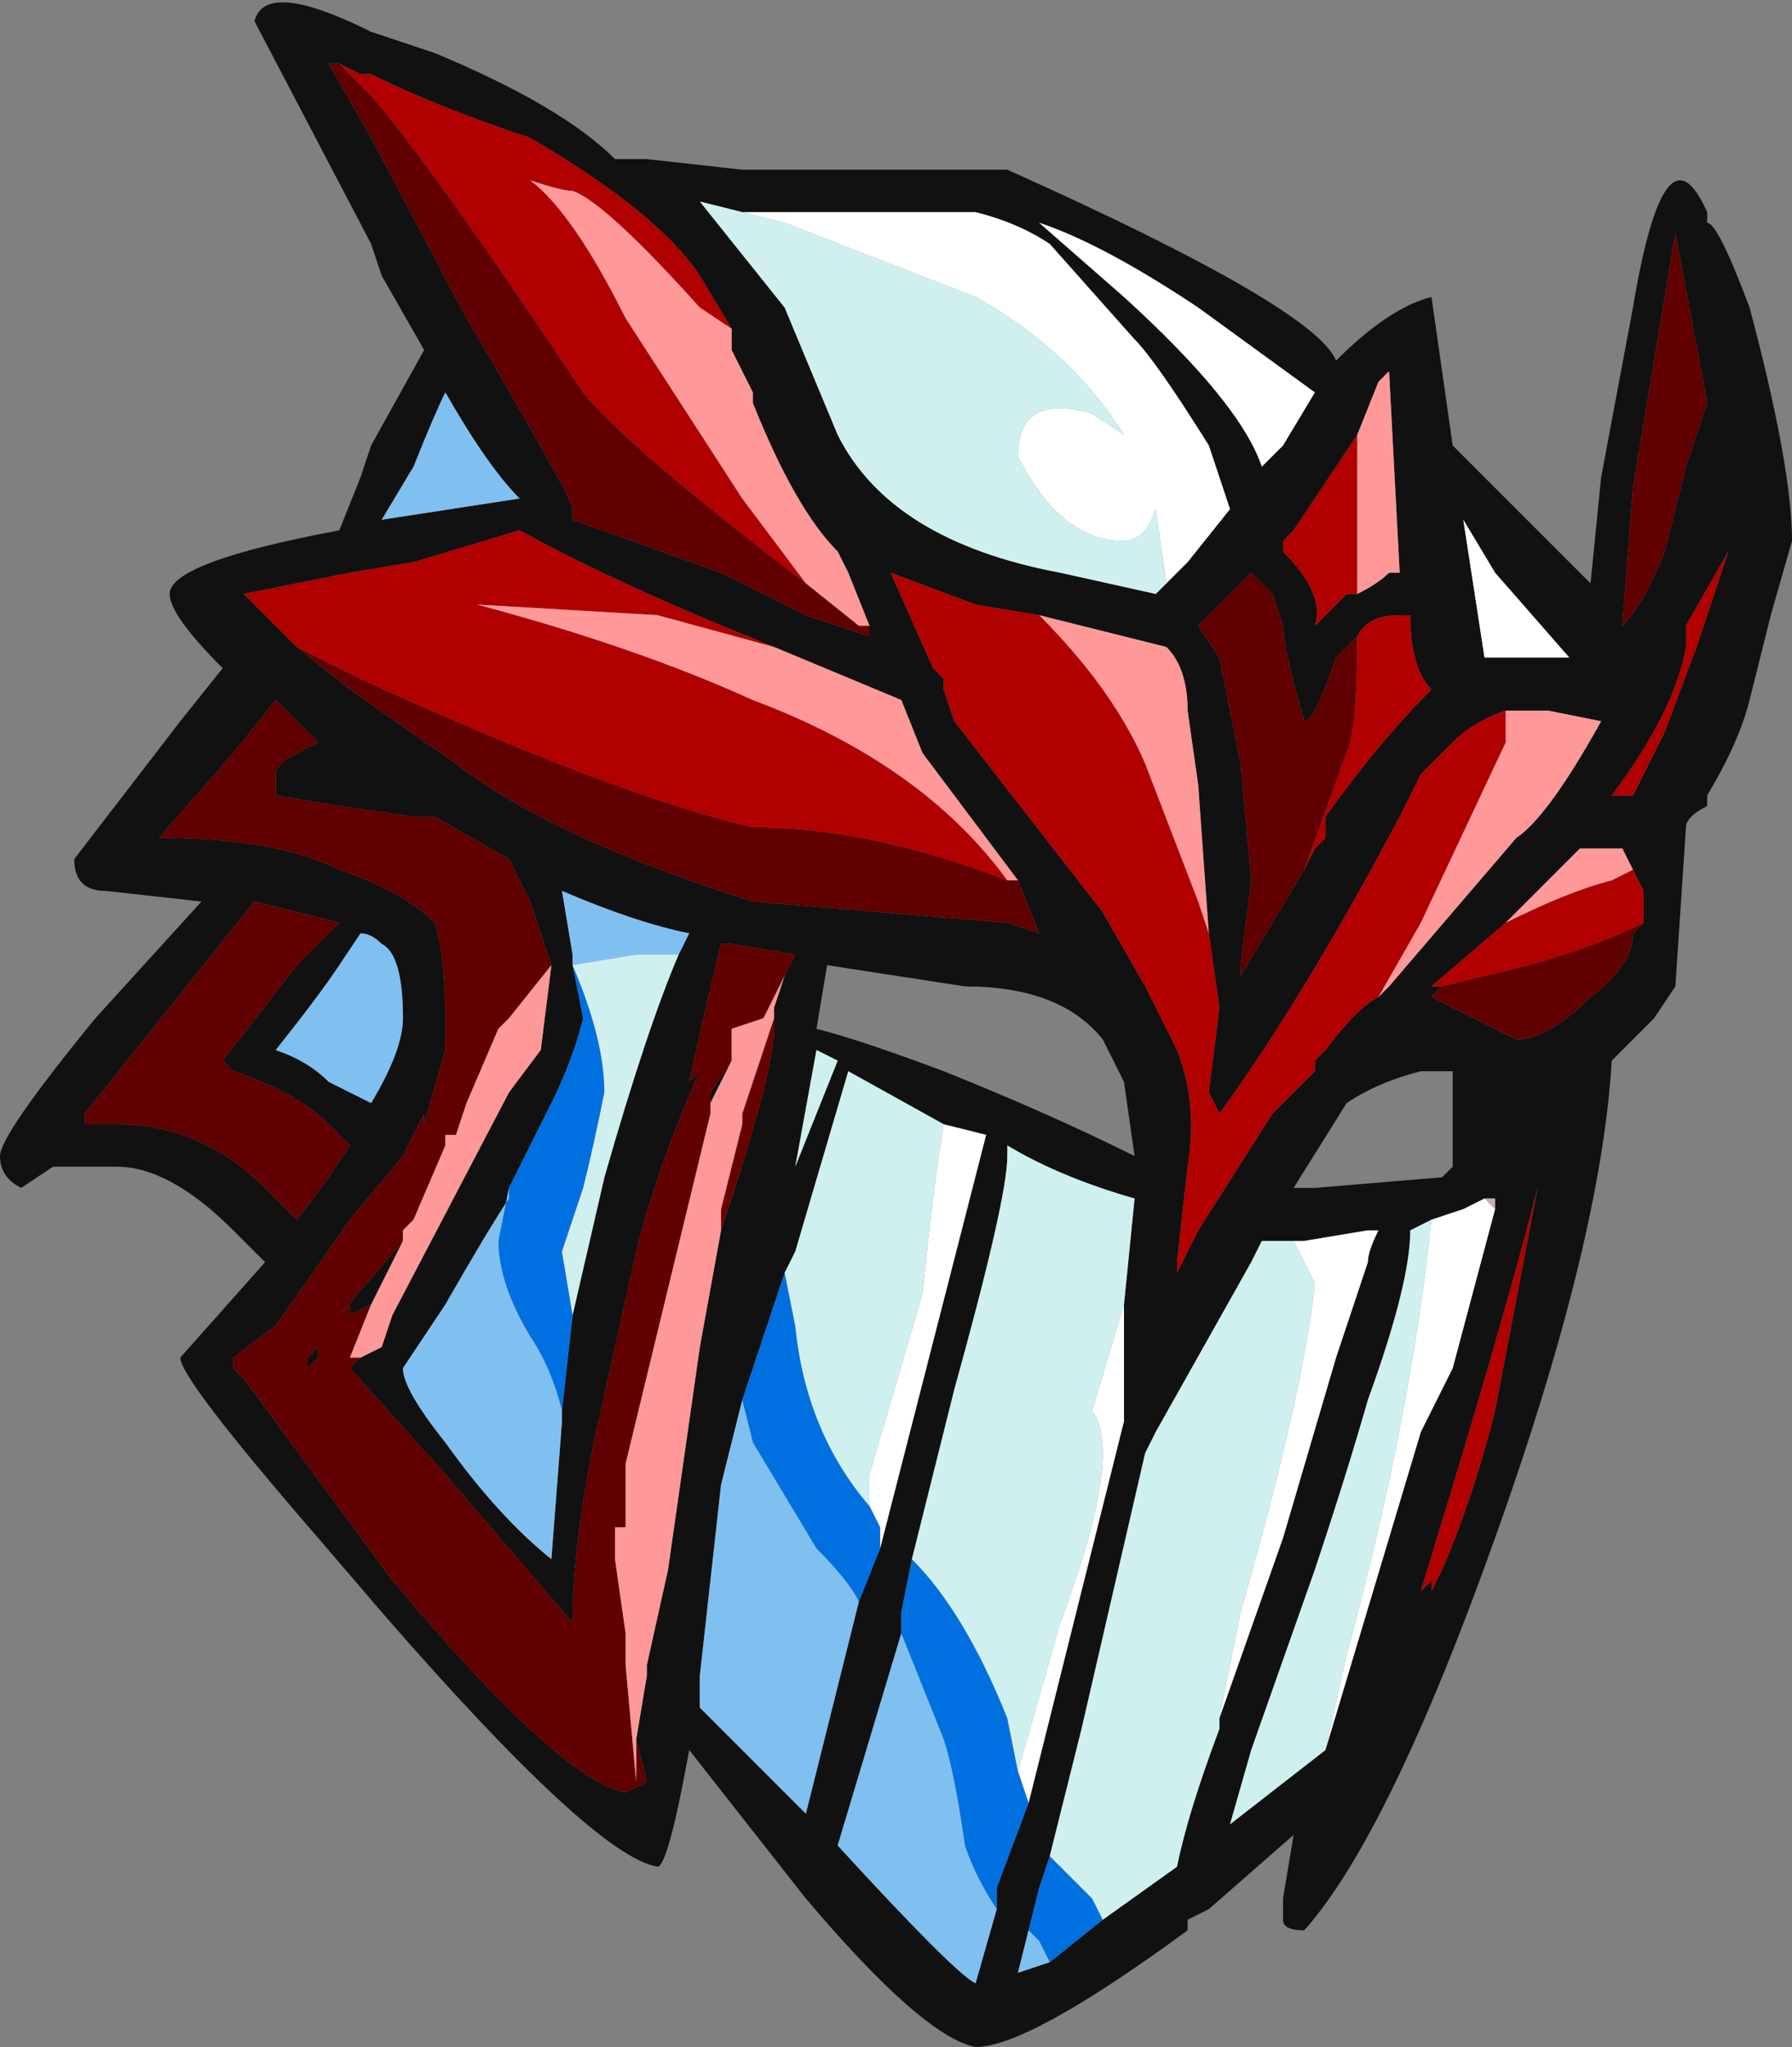 <?xml version="1.0" encoding="UTF-8" standalone="no"?>
<svg xmlns:ffdec="https://www.free-decompiler.com/flash" xmlns:xlink="http://www.w3.org/1999/xlink" ffdec:objectType="frame" height="67.55px" width="59.15px" xmlns="http://www.w3.org/2000/svg">
  <rect width="100%" height="100%" fill="#808080" stroke="none"/>
  <g transform="matrix(1.0, 0.0, 0.0, 1.0, 29.05, 25.9)">
    <use ffdec:characterId="2188" height="9.65" transform="matrix(7.0, 0.0, 0.0, 7.0, -29.05, -25.9)" width="8.45" xlink:href="#shape0"/>
  </g>
  <defs>
    <g id="shape0" transform="matrix(1.0, 0.0, 0.0, 1.0, 4.15, 3.7)">
      <path d="M1.5 -2.25 Q1.05 -2.55 0.75 -2.65 L1.15 -2.3 Q1.7 -1.8 1.8 -1.5 L1.9 -1.6 2.05 -1.85 1.5 -2.25 M2.6 -2.3 L2.7 -1.6 3.35 -0.95 3.4 -1.45 3.55 -2.25 Q3.7 -3.15 3.9 -2.7 L3.9 -2.65 Q3.95 -2.65 4.1 -2.25 4.3 -1.5 4.3 -1.15 L4.2 -0.8 4.1 -0.4 Q4.05 -0.2 3.9 0.05 L3.9 0.1 Q3.8 0.15 3.8 0.2 L3.75 0.95 3.65 1.1 3.45 1.3 Q3.4 2.15 2.9 3.55 2.4 4.95 2.0 5.4 1.9 5.4 1.9 5.35 L1.9 5.25 1.95 4.95 1.55 5.3 1.45 5.35 1.45 5.4 Q0.7 5.95 0.45 5.95 0.2 5.9 -0.35 5.25 L-0.9 4.55 Q-1.0 5.1 -1.05 5.1 -1.35 5.05 -2.35 3.9 L-2.65 3.55 Q-3.3 2.8 -3.3 2.7 L-2.9 2.25 -3.05 2.1 Q-3.35 1.8 -3.6 1.8 L-3.9 1.8 -4.05 1.9 Q-4.15 1.85 -4.15 1.75 -4.15 1.65 -3.7 1.1 L-3.2 0.55 -3.65 0.5 Q-3.8 0.5 -3.8 0.35 L-3.3 -0.3 -3.1 -0.55 Q-3.35 -0.8 -3.35 -0.9 -3.35 -1.05 -2.55 -1.2 L-2.45 -1.45 -2.4 -1.6 -2.15 -2.05 -2.35 -2.4 -2.4 -2.55 -2.95 -3.6 Q-2.9 -3.8 -2.4 -3.55 L-2.1 -3.45 Q-1.5 -3.2 -1.25 -2.95 L-1.1 -2.95 -0.65 -2.9 0.6 -2.9 Q2.05 -2.25 2.15 -2.0 2.4 -2.25 2.6 -2.3 M2.25 -0.9 Q2.35 -0.95 2.4 -1.0 L2.45 -1.0 2.4 -1.95 2.35 -1.9 2.25 -1.65 1.95 -1.2 1.9 -1.15 1.9 -1.1 Q2.1 -0.9 2.05 -0.75 L2.2 -0.9 2.25 -0.9 M1.4 -1.0 L1.45 -1.05 1.65 -1.3 1.55 -1.6 Q1.3 -2.0 1.2 -2.1 L0.8 -2.55 Q0.65 -2.65 0.45 -2.7 L-0.65 -2.7 -0.85 -2.75 Q-0.65 -2.5 -0.45 -2.25 L-0.2 -1.65 Q0.05 -1.15 0.85 -1.0 L1.3 -0.9 1.4 -1.0 M0.75 -0.8 L0.45 -0.85 0.05 -1.0 0.25 -0.55 0.3 -0.5 0.3 -0.45 0.35 -0.3 1.05 0.6 1.25 0.95 Q1.3 1.05 1.4 1.25 1.5 1.5 1.45 1.8 L1.4 2.25 1.4 2.3 1.5 2.1 1.85 1.55 2.05 1.35 2.05 1.3 2.1 1.25 Q2.25 1.05 2.35 1.0 L2.4 0.95 3.0 0.25 Q3.15 0.15 3.4 -0.3 L3.15 -0.35 2.95 -0.35 Q2.8 -0.3 2.7 -0.2 L2.55 -0.05 2.45 0.15 Q2.0 1.0 1.6 1.55 L1.55 1.45 1.6 1.05 1.55 0.7 1.5 0.0 1.45 -0.35 Q1.45 -0.55 1.35 -0.65 L0.75 -0.8 M0.65 0.45 L0.2 -0.15 0.1 -0.4 -0.5 -0.65 Q-1.25 -0.95 -1.7 -1.2 L-2.2 -1.05 -2.5 -1.0 -3.0 -0.9 -2.75 -0.65 -2.5 -0.45 -2.0 -0.1 Q-1.55 0.25 -0.6 0.55 L0.6 0.65 0.75 0.7 0.65 0.45 M2.25 -0.7 L2.15 -0.6 Q2.05 -0.3 2.0 -0.3 1.9 -0.65 1.9 -0.75 L1.85 -0.9 1.75 -1.0 1.5 -0.75 1.6 -0.6 1.7 -0.1 1.75 0.45 1.7 0.85 1.7 0.9 2.0 0.4 2.05 0.3 2.1 0.25 2.1 0.15 Q2.35 -0.2 2.6 -0.45 2.5 -0.55 2.5 -0.8 L2.45 -0.8 Q2.3 -0.8 2.25 -0.7 M2.85 -0.6 L3.25 -0.6 2.9 -1.0 2.75 -1.25 2.85 -0.6 M3.75 -2.6 L3.55 -1.4 3.5 -0.75 Q3.6 -0.85 3.7 -1.1 L3.8 -1.5 3.9 -1.8 3.75 -2.6 M3.8 -0.75 L3.8 -0.65 Q3.75 -0.35 3.45 0.05 L3.55 0.05 3.7 -0.25 3.85 -0.65 4.0 -1.1 3.8 -0.75 M3.55 0.4 L3.5 0.3 3.3 0.3 2.95 0.65 2.6 0.95 2.65 0.95 2.6 1.0 Q2.6 1.05 2.6 1.0 L3.0 1.2 Q3.15 1.2 3.35 1.0 3.55 0.85 3.55 0.7 L3.6 0.65 3.6 0.5 3.55 0.4 M3.1 1.9 Q2.95 2.5 2.55 3.8 L2.6 3.75 2.6 3.8 2.65 3.7 Q2.8 3.35 2.9 2.95 L3.1 1.9 M2.65 1.35 L2.55 1.35 Q2.35 1.4 2.2 1.5 L1.95 1.9 2.05 1.9 2.65 1.85 2.7 1.8 2.7 1.35 2.65 1.35 M1.15 2.45 L1.2 1.95 Q0.85 1.85 0.6 1.7 L0.6 1.75 Q0.6 1.95 0.35 2.85 L0.15 3.65 0.1 3.9 0.1 4.0 -0.2 5.0 Q0.35 5.6 0.45 5.65 L0.55 5.3 0.55 5.2 0.7 4.8 1.15 3.0 1.15 2.65 Q1.15 2.55 1.15 2.45 M0.0 3.6 L0.5 1.65 0.3 1.6 -0.15 1.35 -0.4 2.2 -0.45 2.3 -0.65 2.9 -0.75 3.3 -0.85 4.2 -0.85 4.35 -0.35 4.85 -0.1 3.85 0.0 3.6 M1.05 1.2 Q0.85 0.95 0.4 0.95 L-0.25 0.85 -0.3 1.15 Q-0.1 1.2 0.3 1.35 0.8 1.55 1.2 1.75 L1.15 1.4 1.05 1.2 M1.95 2.15 L1.8 2.15 1.75 2.25 1.3 3.05 1.25 3.15 0.95 4.45 0.8 5.05 0.75 5.2 0.7 5.4 0.65 5.6 0.8 5.55 1.05 5.35 1.4 5.1 Q1.45 4.85 1.6 4.45 L1.6 4.4 1.9 3.55 2.15 2.7 2.3 2.25 Q2.3 2.2 2.35 2.1 L2.3 2.1 2.0 2.15 1.95 2.15 M2.85 1.95 L2.75 2.0 2.6 2.05 2.5 2.1 Q2.5 2.35 2.3 2.9 2.2 3.25 2.05 3.7 L1.75 4.55 1.65 4.9 2.1 4.55 2.55 3.05 2.7 2.75 2.9 2.0 2.9 1.95 2.85 1.95 M-0.05 -0.75 L-0.15 -1.0 -0.2 -1.1 Q-0.4 -1.3 -0.6 -1.8 L-0.6 -1.85 -0.7 -2.05 -0.7 -2.15 -0.85 -2.4 Q-1.05 -2.7 -1.65 -3.05 -2.1 -3.2 -2.4 -3.35 L-2.45 -3.35 -2.55 -3.4 -2.6 -3.4 -2.4 -3.05 -1.95 -2.2 Q-1.45 -1.35 -1.45 -1.3 L-1.45 -1.25 -0.75 -1.0 Q-0.55 -0.9 -0.35 -0.8 L-0.05 -0.7 -0.05 -0.75 M-2.35 -1.25 L-1.7 -1.35 Q-1.85 -1.5 -2.05 -1.85 -2.1 -1.75 -2.2 -1.5 L-2.35 -1.25 M-1.55 0.85 L-1.65 0.55 -1.75 0.35 -2.1 0.15 -2.2 0.15 -2.55 0.1 -2.85 0.05 -2.85 -0.05 Q-2.85 -0.1 -2.75 -0.15 L-2.65 -0.2 -2.85 -0.4 -3.05 -0.15 -3.4 0.25 Q-2.85 0.25 -2.55 0.4 -2.25 0.5 -2.1 0.65 -2.05 0.8 -2.05 1.1 L-2.05 1.25 -2.15 1.6 -2.15 1.55 -2.25 1.75 -2.5 2.05 -2.85 2.55 -3.05 2.7 -3.05 2.75 -3.0 2.8 -2.3 3.75 Q-1.5 4.7 -1.2 4.75 L-1.1 4.7 -1.15 4.5 -1.1 4.2 -1.1 4.15 -1.0 3.7 -0.85 2.65 -0.75 2.1 Q-0.5 1.35 -0.5 1.15 L-0.5 1.05 -0.45 0.9 -0.4 0.8 -0.7 0.75 -0.75 0.75 Q-0.8 0.95 -0.9 1.4 L-0.85 1.35 Q-1.05 1.8 -1.15 2.2 L-1.35 3.1 Q-1.45 3.6 -1.45 3.95 L-2.05 3.25 -2.5 2.75 -2.45 2.7 -2.35 2.65 -2.3 2.5 -1.75 1.45 -1.65 1.3 -1.6 1.25 -1.55 0.85 M-1.2 4.1 L-1.2 4.0 -1.2 4.1 M-0.8 1.5 L-0.8 1.45 -0.7 1.3 -0.8 1.5 M-2.4 2.45 L-2.5 2.5 -2.5 2.45 -2.55 2.5 -2.25 2.15 -2.4 2.45 M-2.6 -0.15 L-2.55 -0.1 -2.6 -0.15 M-0.95 0.8 L-0.9 0.7 Q-1.15 0.65 -1.5 0.5 L-1.45 0.8 -1.45 0.85 -1.4 1.1 Q-1.45 1.3 -1.55 1.5 L-1.75 1.9 -1.75 1.95 Q-1.85 2.1 -2.05 2.45 L-2.25 2.75 Q-2.25 2.85 -2.05 3.1 -1.8 3.45 -1.55 3.65 L-1.5 3.0 -1.5 2.95 -1.45 2.5 -1.3 1.85 Q-1.1 1.15 -0.95 0.8 M-0.3 1.25 L-0.4 1.8 -0.2 1.3 -0.3 1.25 M-2.55 0.65 L-2.95 0.55 -3.75 1.55 -3.75 1.6 -3.6 1.6 Q-3.2 1.6 -2.9 1.9 L-2.75 2.05 -2.6 1.85 -2.5 1.7 -2.6 1.6 Q-2.75 1.45 -3.05 1.35 L-3.1 1.3 -2.75 0.85 -2.55 0.65 M-2.55 0.85 Q-2.65 1.0 -2.85 1.25 -2.7 1.3 -2.6 1.4 L-2.4 1.5 Q-2.25 1.25 -2.25 1.1 -2.25 0.8 -2.35 0.75 -2.4 0.7 -2.45 0.7 L-2.55 0.85 M-2.7 2.75 L-2.7 2.7 -2.65 2.65 -2.65 2.7 -2.7 2.75" fill="#111111" fill-rule="evenodd" stroke="none"/>
      <path d="M1.5 -2.25 L2.05 -1.85 1.9 -1.6 1.8 -1.5 Q1.7 -1.8 1.15 -2.3 L0.75 -2.65 Q1.05 -2.55 1.5 -2.25 M-0.65 -2.7 L0.45 -2.7 Q0.65 -2.65 0.8 -2.55 L1.2 -2.1 Q1.3 -2.0 1.55 -1.6 L1.65 -1.3 1.45 -1.05 1.4 -1.0 1.35 -0.95 1.3 -1.3 Q1.25 -1.15 1.15 -1.15 0.85 -1.15 0.65 -1.55 0.65 -1.85 1.0 -1.75 L1.15 -1.65 Q0.9 -2.05 0.45 -2.3 L-0.45 -2.65 -0.65 -2.7 M2.85 -0.6 L2.75 -1.25 2.9 -1.0 3.25 -0.6 2.85 -0.6 M0.65 4.65 L0.85 3.95 Q1.15 3.15 1.0 2.95 L1.15 2.45 Q1.15 2.55 1.15 2.65 L1.15 3.0 0.7 4.8 0.65 4.65 M0.3 1.6 L0.5 1.65 0.0 3.6 0.0 3.5 -0.05 3.4 -0.05 3.25 0.2 2.4 Q0.25 1.9 0.3 1.6 M1.95 2.15 L2.0 2.15 2.3 2.1 2.35 2.1 Q2.3 2.2 2.3 2.25 L2.15 2.7 1.9 3.55 1.6 4.4 1.7 3.9 Q2.0 2.85 2.05 2.35 L1.95 2.15 M2.85 1.95 L2.9 2.0 2.7 2.75 2.55 3.05 2.1 4.55 2.2 4.1 Q2.5 3.0 2.6 2.05 L2.75 2.0 2.85 1.95" fill="#ffffff" fill-rule="evenodd" stroke="none"/>
      <path d="M2.9 2.0 L2.85 1.95 2.9 1.95 2.9 2.0" fill="#c7b0b0" fill-rule="evenodd" stroke="none"/>
      <path d="M-1.6 1.25 L-1.65 1.3 -1.75 1.45 -1.6 1.25 M-0.75 2.1 L-0.75 2.0 -0.65 1.6 -0.65 1.55 -0.5 1.1 -0.5 1.05 -0.5 1.15 Q-0.5 1.35 -0.75 2.1" fill="#690000" fill-rule="evenodd" stroke="none"/>
      <path d="M0.15 3.65 Q0.4 3.9 0.6 4.4 L0.65 4.65 0.7 4.8 0.55 5.2 0.55 5.3 Q0.45 5.15 0.4 5.0 0.35 4.65 0.3 4.5 L0.1 4.0 0.1 3.9 0.15 3.65 M-0.05 3.4 L0.0 3.5 0.0 3.6 -0.1 3.85 Q-0.15 3.75 -0.3 3.6 L-0.6 3.1 -0.65 2.9 -0.45 2.3 -0.4 2.55 Q-0.35 3.05 -0.05 3.4 M1.05 5.35 L0.8 5.55 0.75 5.45 0.7 5.4 0.75 5.2 0.8 5.05 1.0 5.25 1.05 5.35 M-1.45 0.85 Q-1.3 1.2 -1.3 1.45 -1.35 1.7 -1.4 1.9 L-1.5 2.2 -1.45 2.5 -1.5 2.95 Q-1.55 2.75 -1.65 2.6 -1.8 2.35 -1.8 2.15 L-1.75 1.9 -1.55 1.5 Q-1.45 1.3 -1.4 1.1 L-1.45 0.85" fill="#0070e0" fill-rule="evenodd" stroke="none"/>
      <path d="M0.55 5.3 L0.45 5.65 Q0.35 5.6 -0.2 5.0 L0.1 4.0 0.3 4.5 Q0.35 4.65 0.4 5.0 0.45 5.15 0.55 5.3 M-0.1 3.85 L-0.35 4.85 -0.85 4.35 -0.85 4.2 -0.75 3.3 -0.65 2.9 -0.6 3.1 -0.3 3.6 Q-0.15 3.75 -0.1 3.85 M0.8 5.55 L0.65 5.6 0.7 5.4 0.75 5.45 0.8 5.55 M-2.35 -1.25 L-2.2 -1.5 Q-2.1 -1.75 -2.05 -1.85 -1.85 -1.5 -1.7 -1.35 L-2.35 -1.25 M-2.6 -0.15 L-2.55 -0.1 -2.6 -0.15 M-0.95 0.8 L-1.15 0.8 -1.45 0.85 -1.45 0.8 -1.5 0.5 Q-1.15 0.65 -0.9 0.7 L-0.95 0.8 M-2.55 0.85 L-2.45 0.7 Q-2.4 0.7 -2.35 0.75 -2.25 0.8 -2.25 1.1 -2.25 1.25 -2.4 1.5 L-2.6 1.4 Q-2.7 1.3 -2.85 1.25 -2.65 1.0 -2.55 0.85 M-1.75 1.9 L-1.8 2.15 Q-1.8 2.35 -1.65 2.6 -1.55 2.75 -1.5 2.95 L-1.5 3.0 -1.55 3.65 Q-1.8 3.45 -2.05 3.1 -2.25 2.85 -2.25 2.75 L-2.05 2.45 Q-1.85 2.1 -1.75 1.95 L-1.75 1.9" fill="#80c0f0" fill-rule="evenodd" stroke="none"/>
      <path d="M-0.65 -2.7 L-0.45 -2.65 0.45 -2.3 Q0.9 -2.05 1.15 -1.65 L1.0 -1.75 Q0.65 -1.85 0.65 -1.55 0.85 -1.15 1.15 -1.15 1.25 -1.15 1.3 -1.3 L1.35 -0.95 1.4 -1.0 1.3 -0.9 0.85 -1.0 Q0.05 -1.15 -0.2 -1.65 L-0.45 -2.25 Q-0.65 -2.5 -0.85 -2.75 L-0.65 -2.7 M0.15 3.65 L0.35 2.85 Q0.6 1.95 0.6 1.75 L0.6 1.7 Q0.85 1.85 1.2 1.95 L1.15 2.45 1.0 2.95 Q1.15 3.15 0.85 3.95 L0.65 4.65 0.6 4.4 Q0.4 3.9 0.15 3.65 M0.3 1.6 Q0.25 1.9 0.2 2.4 L-0.05 3.25 -0.05 3.4 Q-0.35 3.05 -0.4 2.55 L-0.45 2.3 -0.4 2.2 -0.15 1.35 0.3 1.6 M0.8 5.05 L0.95 4.45 1.25 3.15 1.3 3.05 1.75 2.25 1.8 2.15 1.95 2.15 2.05 2.35 Q2.0 2.85 1.7 3.9 L1.6 4.4 1.6 4.45 Q1.45 4.85 1.4 5.1 L1.05 5.35 1.0 5.25 0.8 5.05 M2.6 2.05 Q2.5 3.0 2.2 4.1 L2.1 4.55 1.65 4.9 1.75 4.55 2.05 3.7 Q2.2 3.25 2.3 2.9 2.5 2.35 2.5 2.1 L2.6 2.05 M-1.45 0.85 L-1.15 0.8 -0.95 0.8 Q-1.1 1.15 -1.3 1.85 L-1.45 2.5 -1.5 2.2 -1.4 1.9 Q-1.35 1.7 -1.3 1.45 -1.3 1.2 -1.45 0.85 M-0.3 1.25 L-0.2 1.3 -0.4 1.8 -0.3 1.25" fill="#d0f0f0" fill-rule="evenodd" stroke="none"/>
      <path d="M0.6 0.45 L0.65 0.45 0.75 0.7 0.6 0.65 -0.6 0.55 Q-1.55 0.25 -2.0 -0.1 L-2.5 -0.45 -2.75 -0.65 -2.45 -0.5 Q-1.25 0.05 -0.6 0.2 -0.05 0.2 0.6 0.45 M2.0 0.4 L1.7 0.9 1.7 0.85 1.75 0.45 1.7 -0.1 1.6 -0.6 1.5 -0.75 1.75 -1.0 1.85 -0.9 1.9 -0.75 Q1.9 -0.65 2.0 -0.3 2.05 -0.3 2.15 -0.6 L2.25 -0.7 Q2.25 -0.25 2.2 -0.15 L2.0 0.4 M3.75 -2.6 L3.9 -1.8 3.8 -1.5 3.7 -1.1 Q3.6 -0.85 3.5 -0.75 L3.55 -1.4 3.75 -2.6 M2.65 0.95 L2.85 0.9 Q3.3 0.8 3.6 0.65 L3.55 0.7 Q3.55 0.85 3.35 1.0 3.15 1.2 3.0 1.2 L2.6 1.0 Q2.6 1.05 2.6 1.0 L2.65 0.95 M-0.35 -0.95 L-0.1 -0.75 -0.05 -0.75 -0.05 -0.7 -0.35 -0.8 Q-0.55 -0.9 -0.75 -1.0 L-1.45 -1.25 -1.45 -1.3 Q-1.45 -1.35 -1.95 -2.2 L-2.4 -3.05 -2.6 -3.4 -2.55 -3.4 -2.4 -3.25 Q-2.1 -2.9 -1.4 -1.85 -1.2 -1.6 -0.35 -0.95 M-1.15 4.5 L-1.1 4.7 -1.2 4.75 Q-1.5 4.7 -2.3 3.75 L-3.0 2.8 -3.05 2.75 -3.05 2.7 -2.85 2.55 -2.5 2.05 -2.25 1.75 -2.15 1.55 -2.15 1.6 -2.05 1.25 -2.05 1.1 Q-2.05 0.8 -2.1 0.65 -2.25 0.5 -2.55 0.4 -2.85 0.25 -3.4 0.25 L-3.05 -0.15 -2.85 -0.4 -2.65 -0.2 -2.75 -0.15 Q-2.85 -0.1 -2.85 -0.05 L-2.85 0.05 -2.55 0.1 -2.2 0.15 -2.1 0.15 -1.75 0.35 -1.65 0.55 -1.55 0.85 -1.75 1.1 -1.8 1.15 -1.95 1.5 -2.0 1.65 -2.05 1.65 -2.05 1.7 -2.2 2.05 -2.25 2.1 -2.25 2.15 -2.55 2.5 -2.5 2.45 -2.5 2.5 -2.4 2.45 -2.5 2.7 -2.45 2.7 -2.5 2.75 -2.05 3.25 -1.45 3.95 Q-1.45 3.6 -1.35 3.1 L-1.15 2.2 Q-1.05 1.8 -0.85 1.35 L-0.9 1.4 Q-0.8 0.95 -0.75 0.75 L-0.7 0.75 -0.4 0.8 -0.45 0.9 -0.55 1.1 -0.7 1.15 -0.7 1.3 -0.8 1.45 -0.8 1.5 -0.8 1.55 -1.2 3.2 -1.2 3.5 -1.25 3.5 -1.25 3.65 -1.2 4.0 -1.2 4.1 -1.2 4.15 -1.15 4.7 -1.15 4.5 M-2.55 0.65 L-2.75 0.85 -3.1 1.3 -3.05 1.35 Q-2.75 1.45 -2.6 1.6 L-2.5 1.7 -2.6 1.85 -2.75 2.05 -2.9 1.9 Q-3.2 1.6 -3.6 1.6 L-3.75 1.6 -3.75 1.55 -2.95 0.55 -2.55 0.65 M-2.7 2.75 L-2.65 2.7 -2.65 2.65 -2.7 2.7 -2.7 2.75" fill="#600000" fill-rule="evenodd" stroke="none"/>
      <path d="M2.25 -1.65 L2.25 -0.9 2.2 -0.9 2.05 -0.75 Q2.1 -0.9 1.9 -1.1 L1.9 -1.15 1.95 -1.2 2.25 -1.65 M2.35 1.0 Q2.25 1.05 2.1 1.25 L2.05 1.3 2.05 1.35 1.85 1.55 1.5 2.1 1.4 2.3 1.4 2.25 1.45 1.8 Q1.5 1.5 1.4 1.25 1.3 1.05 1.25 0.95 L1.05 0.6 0.35 -0.3 0.3 -0.45 0.3 -0.5 0.25 -0.55 0.05 -1.0 0.45 -0.85 0.75 -0.8 Q1.1 -0.45 1.25 -0.1 L1.5 0.55 1.55 0.7 1.6 1.05 1.55 1.45 1.6 1.55 Q2.0 1.0 2.45 0.15 L2.55 -0.05 2.7 -0.2 Q2.8 -0.3 2.95 -0.35 L2.95 -0.2 2.55 0.65 2.35 1.0 M-0.5 -0.65 L-1.05 -0.8 -1.9 -0.85 Q-1.15 -0.65 -0.6 -0.4 0.2 -0.1 0.6 0.45 -0.05 0.2 -0.6 0.2 -1.25 0.05 -2.45 -0.5 L-2.75 -0.65 -3.0 -0.9 -2.5 -1.0 -2.2 -1.05 -1.7 -1.2 Q-1.25 -0.95 -0.5 -0.65 M2.0 0.4 L2.2 -0.15 Q2.25 -0.25 2.25 -0.7 2.3 -0.8 2.45 -0.8 L2.5 -0.8 Q2.5 -0.55 2.6 -0.45 2.35 -0.2 2.1 0.15 L2.1 0.25 2.05 0.3 2.0 0.4 M3.8 -0.75 L4.0 -1.1 3.85 -0.65 3.7 -0.25 3.55 0.05 3.45 0.05 Q3.75 -0.35 3.8 -0.65 L3.8 -0.75 M2.95 0.65 Q3.25 0.5 3.45 0.45 L3.55 0.4 3.6 0.5 3.6 0.65 Q3.3 0.8 2.85 0.9 L2.65 0.95 2.6 0.95 2.95 0.65 M3.1 1.9 L2.9 2.95 Q2.8 3.35 2.65 3.7 L2.6 3.8 2.6 3.75 2.55 3.8 Q2.95 2.5 3.1 1.9 M-0.7 -2.15 L-0.85 -2.25 Q-1.3 -2.75 -1.45 -2.8 -1.5 -2.8 -1.65 -2.85 -1.45 -2.7 -1.2 -2.2 L-0.65 -1.35 -0.35 -0.95 Q-1.2 -1.6 -1.4 -1.85 -2.1 -2.9 -2.4 -3.25 L-2.55 -3.4 -2.45 -3.35 -2.4 -3.35 Q-2.1 -3.2 -1.65 -3.05 -1.05 -2.7 -0.85 -2.4 L-0.7 -2.15" fill="#b00000" fill-rule="evenodd" stroke="none"/>
      <path d="M2.25 -1.65 L2.35 -1.9 2.4 -1.95 2.45 -1.0 2.4 -1.0 Q2.35 -0.95 2.25 -0.9 L2.25 -1.65 M2.35 1.0 L2.55 0.65 2.95 -0.2 2.95 -0.35 3.15 -0.35 3.4 -0.3 Q3.15 0.15 3.0 0.25 L2.4 0.95 2.35 1.0 M1.55 0.7 L1.5 0.55 1.25 -0.1 Q1.1 -0.45 0.75 -0.8 L1.35 -0.65 Q1.45 -0.55 1.45 -0.35 L1.5 0.0 1.55 0.7 M-0.5 -0.65 L0.1 -0.4 0.2 -0.15 0.65 0.45 0.6 0.45 Q0.2 -0.1 -0.6 -0.4 -1.15 -0.65 -1.9 -0.85 L-1.05 -0.8 -0.5 -0.65 M3.55 0.4 L3.45 0.45 Q3.25 0.5 2.95 0.65 L3.3 0.3 3.5 0.3 3.55 0.4 M-0.7 -2.15 L-0.7 -2.05 -0.6 -1.85 -0.6 -1.8 Q-0.4 -1.3 -0.2 -1.1 L-0.15 -1.0 -0.05 -0.75 -0.1 -0.75 -0.35 -0.95 -0.65 -1.35 -1.2 -2.2 Q-1.45 -2.7 -1.65 -2.85 -1.5 -2.8 -1.45 -2.8 -1.3 -2.75 -0.85 -2.25 L-0.7 -2.15 M-1.15 4.5 L-1.15 4.7 -1.2 4.15 -1.2 4.1 -1.2 4.0 -1.25 3.65 -1.25 3.5 -1.2 3.5 -1.2 3.2 -0.8 1.55 -0.8 1.5 -0.7 1.3 -0.7 1.15 -0.55 1.1 -0.45 0.9 -0.5 1.05 -0.5 1.1 -0.65 1.55 -0.65 1.6 -0.75 2.0 -0.75 2.1 -0.85 2.65 -1.0 3.7 -1.1 4.15 -1.1 4.2 -1.15 4.5 M-2.45 2.7 L-2.5 2.7 -2.4 2.45 -2.25 2.15 -2.25 2.1 -2.2 2.05 -2.05 1.7 -2.05 1.65 -2.0 1.65 -1.95 1.5 -1.8 1.15 -1.75 1.1 -1.55 0.85 -1.6 1.25 -1.75 1.45 -2.3 2.5 -2.35 2.65 -2.45 2.7" fill="#ff9999" fill-rule="evenodd" stroke="none"/>
    </g>
  </defs>
</svg>
